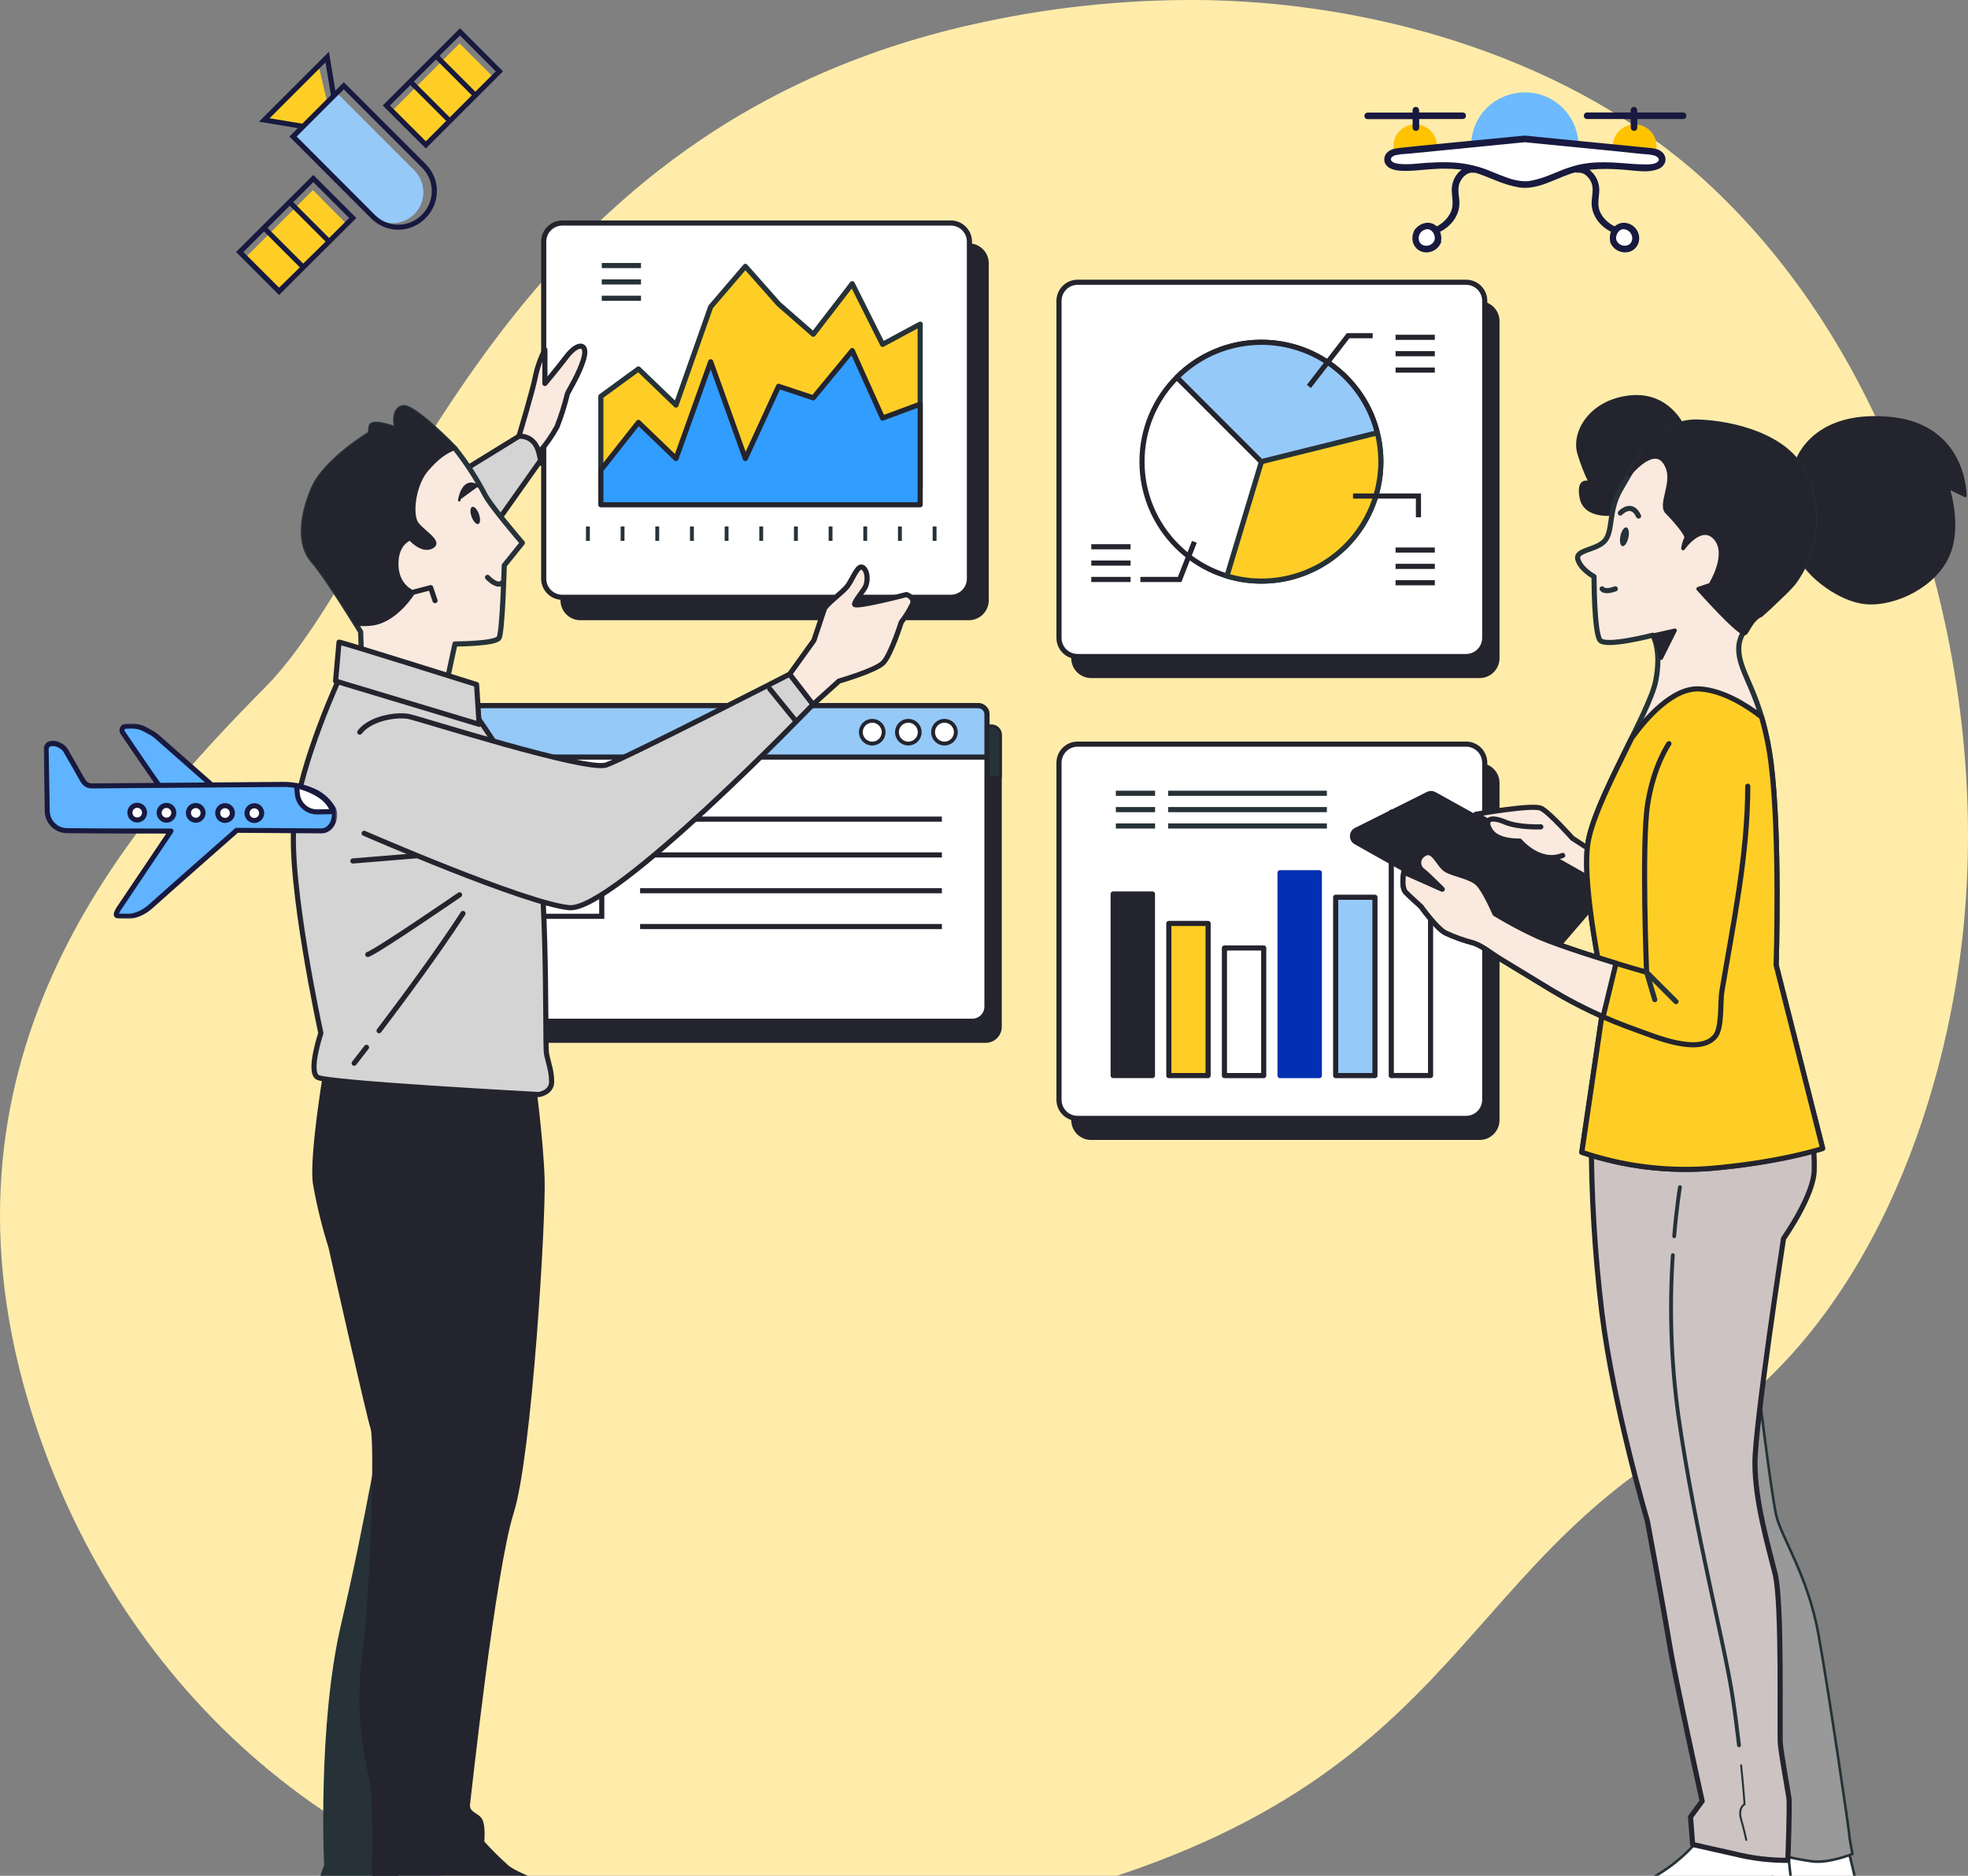 <svg width="767" height="731" viewBox="0 0 767 731" fill="none" xmlns="http://www.w3.org/2000/svg">
<rect x="0" y="0" width="767" height="731" fill="#808080" stroke="none"/>
<path d="M764.587 367.464C756.11 439.271 723.314 522.747 657.84 561.111C558.905 619.072 567.183 708.216 374.068 746.963C345.907 752.771 317.198 755.502 288.447 755.107C274.382 754.865 260.346 753.721 246.427 751.683C123.689 733.698 41.094 648.394 10.792 545.403C-29.084 409.967 50.536 321.271 103.327 267.881C156.119 214.491 194.749 47.988 384.24 8.394C413.157 2.259 442.684 -0.53 472.238 0.083C539.69 1.745 613.243 23.886 664.14 70.112C667.963 73.591 671.68 77.187 675.293 80.899C746.086 153.388 776.156 269.56 764.587 367.464Z" fill="#FFECAA"/>
<path d="M174.935 282.895H386.501C387.409 282.895 388.28 283.256 388.922 283.898C389.565 284.54 389.925 285.411 389.925 286.32V400.164C389.925 401.685 389.321 403.144 388.246 404.219C387.17 405.295 385.712 405.899 384.191 405.899H177.246C175.725 405.899 174.266 405.295 173.191 404.219C172.115 403.144 171.511 401.685 171.511 400.164V286.32C171.511 285.411 171.872 284.54 172.514 283.898C173.156 283.256 174.027 282.895 174.935 282.895Z" fill="#24242E" stroke="#24242E" stroke-linecap="round" stroke-linejoin="round"/>
<path d="M174.935 282.895H386.501C387.409 282.895 388.28 283.256 388.922 283.898C389.565 284.54 389.925 285.411 389.925 286.32V302.942H171.511V286.32C171.511 285.411 171.872 284.54 172.514 283.898C173.156 283.256 174.027 282.895 174.935 282.895Z" fill="#263238" stroke="#24242E" stroke-linecap="round" stroke-linejoin="round"/>
<path d="M345.212 297.672C347.663 297.672 349.65 295.685 349.65 293.234C349.65 290.783 347.663 288.796 345.212 288.796C342.76 288.796 340.773 290.783 340.773 293.234C340.773 295.685 342.76 297.672 345.212 297.672Z" fill="#263238" stroke="#24242E" stroke-linecap="round" stroke-linejoin="round"/>
<path d="M359.274 297.672C361.725 297.672 363.712 295.685 363.712 293.234C363.712 290.783 361.725 288.796 359.274 288.796C356.823 288.796 354.836 290.783 354.836 293.234C354.836 295.685 356.823 297.672 359.274 297.672Z" fill="#263238" stroke="#24242E" stroke-linecap="round" stroke-linejoin="round"/>
<path d="M373.353 297.672C375.804 297.672 377.791 295.685 377.791 293.234C377.791 290.783 375.804 288.796 373.353 288.796C370.902 288.796 368.915 290.783 368.915 293.234C368.915 295.685 370.902 297.672 373.353 297.672Z" fill="#263238" stroke="#24242E" stroke-linecap="round" stroke-linejoin="round"/>
<path d="M239.778 322.14H194.932V364.992H239.778V322.14Z" fill="#263238" stroke="#24242E" stroke-miterlimit="10"/>
<path d="M254.738 327.127H372.356" stroke="#24242E" stroke-miterlimit="10"/>
<path d="M254.738 341.073H372.356" stroke="#24242E" stroke-miterlimit="10"/>
<path d="M254.738 355.035H372.356" stroke="#24242E" stroke-miterlimit="10"/>
<path d="M254.738 368.981H372.356" stroke="#24242E" stroke-miterlimit="10"/>
<path d="M169.666 275H381.232C382.14 275 383.011 275.361 383.653 276.003C384.296 276.645 384.656 277.516 384.656 278.424V392.269C384.656 393.79 384.052 395.248 382.977 396.324C381.901 397.399 380.443 398.003 378.922 398.003H171.977C170.456 398.003 168.997 397.399 167.922 396.324C166.846 395.248 166.242 393.79 166.242 392.269V278.424C166.242 277.516 166.603 276.645 167.245 276.003C167.887 275.361 168.758 275 169.666 275Z" fill="white" stroke="#24242E" stroke-width="2" stroke-linecap="round" stroke-linejoin="round"/>
<path d="M169.666 275H381.232C382.14 275 383.011 275.361 383.653 276.003C384.296 276.645 384.656 277.516 384.656 278.424V295.046H166.242V278.424C166.242 277.516 166.603 276.645 167.245 276.003C167.887 275.361 168.758 275 169.666 275Z" fill="#95C9F8" stroke="#24242E" stroke-width="2" stroke-linecap="round" stroke-linejoin="round"/>
<path d="M339.942 289.777C342.394 289.777 344.381 287.79 344.381 285.339C344.381 282.888 342.394 280.901 339.942 280.901C337.491 280.901 335.504 282.888 335.504 285.339C335.504 287.79 337.491 289.777 339.942 289.777Z" fill="white" stroke="#24242E" stroke-width="1.5" stroke-linecap="round" stroke-linejoin="round"/>
<path d="M354.005 289.777C356.456 289.777 358.443 287.79 358.443 285.339C358.443 282.888 356.456 280.901 354.005 280.901C351.554 280.901 349.567 282.888 349.567 285.339C349.567 287.79 351.554 289.777 354.005 289.777Z" fill="white" stroke="#24242E" stroke-width="1.5" stroke-linecap="round" stroke-linejoin="round"/>
<path d="M368.084 289.777C370.535 289.777 372.522 287.79 372.522 285.339C372.522 282.888 370.535 280.901 368.084 280.901C365.633 280.901 363.646 282.888 363.646 285.339C363.646 287.79 365.633 289.777 368.084 289.777Z" fill="white" stroke="#24242E" stroke-width="1.5" stroke-linecap="round" stroke-linejoin="round"/>
<path d="M234.526 314.245H189.679V357.096H234.526V314.245Z" stroke="#24242E" stroke-width="2" stroke-miterlimit="10"/>
<path d="M249.469 319.231H367.087" stroke="#24242E" stroke-width="2" stroke-miterlimit="10"/>
<path d="M249.469 333.177H367.087" stroke="#24242E" stroke-width="2" stroke-miterlimit="10"/>
<path d="M249.469 347.123H367.087" stroke="#24242E" stroke-width="2" stroke-miterlimit="10"/>
<path d="M249.469 361.086H367.087" stroke="#24242E" stroke-width="2" stroke-miterlimit="10"/>
<path d="M576.657 297.895H425.263C421.252 297.895 418 301.148 418 305.159V436.49C418 440.502 421.252 443.754 425.263 443.754H576.657C580.669 443.754 583.921 440.502 583.921 436.49V305.159C583.921 301.148 580.669 297.895 576.657 297.895Z" fill="#24242E" stroke="#24242E" stroke-linecap="round" stroke-linejoin="round"/>
<path d="M571.388 290H419.994C415.983 290 412.73 293.252 412.73 297.264V428.595C412.73 432.607 415.983 435.859 419.994 435.859H571.388C575.4 435.859 578.652 432.607 578.652 428.595V297.264C578.652 293.252 575.4 290 571.388 290Z" fill="white" stroke="#24242E" stroke-width="2" stroke-linecap="round" stroke-linejoin="round"/>
<path d="M449.149 348.393H433.84V419.153H449.149V348.393Z" fill="#24242E" stroke="#24242E" stroke-width="2" stroke-linecap="round" stroke-linejoin="round"/>
<path d="M470.841 359.879H455.532V419.17H470.841V359.879Z" fill="#FFCE26" stroke="#24242E" stroke-width="2" stroke-linecap="round" stroke-linejoin="round"/>
<path d="M492.516 369.437H477.208V419.17H492.516V369.437Z" fill="white" stroke="#24242E" stroke-width="2" stroke-linecap="round" stroke-linejoin="round"/>
<path d="M514.192 340.115H498.883V419.17H514.192V340.115Z" fill="#032FB2" stroke="#032FB2" stroke-width="2" stroke-linecap="round" stroke-linejoin="round"/>
<path d="M535.867 349.673H520.558V419.17H535.867V349.673Z" fill="#95C9F8" stroke="#24242E" stroke-width="2" stroke-linecap="round" stroke-linejoin="round"/>
<path d="M557.542 316.512H542.233V419.153H557.542V316.512Z" fill="white" stroke="#24242E" stroke-width="2" stroke-linecap="round" stroke-linejoin="round"/>
<path d="M434.888 309.148H450.18" stroke="#263238" stroke-width="2" stroke-miterlimit="10"/>
<path d="M434.888 315.515H450.18" stroke="#263238" stroke-width="2" stroke-miterlimit="10"/>
<path d="M434.888 321.897H450.18" stroke="#263238" stroke-width="2" stroke-miterlimit="10"/>
<path d="M455.283 309.148H517.133" stroke="#263238" stroke-width="2" stroke-miterlimit="10"/>
<path d="M455.283 315.515H517.133" stroke="#263238" stroke-width="2" stroke-miterlimit="10"/>
<path d="M455.283 321.897H517.133" stroke="#263238" stroke-width="2" stroke-miterlimit="10"/>
<path d="M576.657 117.896H425.263C421.252 117.896 418 121.148 418 125.159V256.49C418 260.502 421.252 263.754 425.263 263.754H576.657C580.669 263.754 583.921 260.502 583.921 256.49V125.159C583.921 121.148 580.669 117.896 576.657 117.896Z" fill="#24242E" stroke="#24242E" stroke-linecap="round" stroke-linejoin="round"/>
<path d="M571.388 110H419.994C415.983 110 412.73 113.252 412.73 117.264V248.595C412.73 252.607 415.983 255.859 419.994 255.859H571.388C575.4 255.859 578.652 252.607 578.652 248.595V117.264C578.652 113.252 575.4 110 571.388 110Z" fill="white" stroke="#24242E" stroke-width="2" stroke-linecap="round" stroke-linejoin="round"/>
<path d="M491.619 226.455C517.323 226.455 538.161 205.617 538.161 179.913C538.161 154.209 517.323 133.371 491.619 133.371C465.915 133.371 445.077 154.209 445.077 179.913C445.077 205.617 465.915 226.455 491.619 226.455Z" fill="white" stroke="#24242E" stroke-width="2" stroke-linecap="round" stroke-linejoin="round"/>
<path d="M536.798 168.693C534.805 160.692 530.722 153.363 524.966 147.458C519.211 141.553 511.991 137.283 504.043 135.085C496.096 132.886 487.707 132.839 479.735 134.948C471.764 137.056 464.495 141.244 458.674 147.084L491.586 179.996L536.798 168.693Z" fill="#95C9F8" stroke="#24242E" stroke-width="2" stroke-linecap="round" stroke-linejoin="round"/>
<path d="M536.797 168.693L491.635 179.913L478.188 224.476C486.059 226.851 494.418 227.098 502.415 225.193C510.412 223.288 517.762 219.298 523.717 213.63C529.672 207.963 534.019 200.819 536.317 192.925C538.614 185.032 538.78 176.671 536.797 168.693Z" fill="#FFCE26" stroke="#263238" stroke-width="2" stroke-linecap="round" stroke-linejoin="round"/>
<path d="M510.12 150.591L525.412 130.828H534.986" stroke="#24242E" stroke-width="2" stroke-miterlimit="10"/>
<path d="M543.895 131.459H559.204" stroke="#24242E" stroke-width="2" stroke-miterlimit="10"/>
<path d="M543.895 137.842H559.204" stroke="#24242E" stroke-width="2" stroke-miterlimit="10"/>
<path d="M543.895 144.225H559.204" stroke="#24242E" stroke-width="2" stroke-miterlimit="10"/>
<path d="M543.895 214.354H559.204" stroke="#24242E" stroke-width="2" stroke-miterlimit="10"/>
<path d="M543.895 220.72H559.204" stroke="#24242E" stroke-width="2" stroke-miterlimit="10"/>
<path d="M543.895 227.103H559.204" stroke="#24242E" stroke-width="2" stroke-miterlimit="10"/>
<path d="M425.313 213.074H440.622" stroke="#24242E" stroke-width="2" stroke-miterlimit="10"/>
<path d="M425.313 219.44H440.622" stroke="#24242E" stroke-width="2" stroke-miterlimit="10"/>
<path d="M425.313 225.823H440.622" stroke="#24242E" stroke-width="2" stroke-miterlimit="10"/>
<path d="M465.489 211.162L459.754 225.823H444.445" stroke="#24242E" stroke-width="2" stroke-miterlimit="10"/>
<path d="M527.323 193.31H552.821V201.588" stroke="#24242E" stroke-width="2" stroke-miterlimit="10"/>
<path d="M377.592 95.344H226.198C222.186 95.344 218.934 98.596 218.934 102.608V233.939C218.934 237.95 222.186 241.203 226.198 241.203H377.592C381.604 241.203 384.856 237.95 384.856 233.939V102.608C384.856 98.596 381.604 95.344 377.592 95.344Z" fill="#24242E" stroke="#24242E" stroke-linecap="round" stroke-linejoin="round"/>
<path d="M370.561 86.916H219.167C215.155 86.916 211.903 90.169 211.903 94.18V225.511C211.903 229.523 215.155 232.775 219.167 232.775H370.561C374.572 232.775 377.824 229.523 377.824 225.511V94.18C377.824 90.169 374.572 86.916 370.561 86.916Z" fill="white" stroke="#24242E" stroke-width="2" stroke-linecap="round" stroke-linejoin="round"/>
<path d="M229.124 205.166V210.784" stroke="#263238" stroke-width="1.5" stroke-miterlimit="10"/>
<path d="M242.637 205.166V210.784" stroke="#263238" stroke-width="1.5" stroke-miterlimit="10"/>
<path d="M256.151 205.166V210.784" stroke="#263238" stroke-width="1.5" stroke-miterlimit="10"/>
<path d="M269.665 205.166V210.784" stroke="#263238" stroke-width="1.5" stroke-miterlimit="10"/>
<path d="M283.178 205.166V210.784" stroke="#263238" stroke-width="1.5" stroke-miterlimit="10"/>
<path d="M296.675 205.166V210.784" stroke="#263238" stroke-width="1.5" stroke-miterlimit="10"/>
<path d="M310.189 205.166V210.784" stroke="#263238" stroke-width="1.5" stroke-miterlimit="10"/>
<path d="M323.703 205.166V210.784" stroke="#263238" stroke-width="1.5" stroke-miterlimit="10"/>
<path d="M337.216 205.166V210.784" stroke="#263238" stroke-width="1.5" stroke-miterlimit="10"/>
<path d="M350.73 205.166V210.784" stroke="#263238" stroke-width="1.5" stroke-miterlimit="10"/>
<path d="M364.244 205.166V210.784" stroke="#263238" stroke-width="1.5" stroke-miterlimit="10"/>
<path d="M358.626 126.328L343.982 134.207L332.147 110.57L316.954 130.267L303.44 118.449L290.492 103.805L276.978 119.579L263.464 157.86L248.82 143.781L234.176 154.486V189.957H358.626V126.328Z" fill="#FFCE26" stroke="#263238" stroke-width="2" stroke-linecap="round" stroke-linejoin="round"/>
<path d="M234.526 103.489H249.818" stroke="#263238" stroke-width="2" stroke-miterlimit="10"/>
<path d="M234.526 109.872H249.818" stroke="#263238" stroke-width="2" stroke-miterlimit="10"/>
<path d="M234.526 116.238H249.818" stroke="#263238" stroke-width="2" stroke-miterlimit="10"/>
<path d="M358.626 157.511L343.982 162.929L332.147 136.633L316.954 155.05L303.44 150.546L290.492 178.704L276.978 140.972L263.464 178.704L248.82 164.625L234.176 183.192V196.722H358.626V157.511Z" fill="#319DFF" stroke="#24242E" stroke-width="2" stroke-linecap="round" stroke-linejoin="round"/>
<path d="M656.743 167.584C656.743 167.584 651.224 152.989 635.45 154.568C619.676 156.148 612.595 168.764 615.354 177.042C616.489 180.841 617.94 184.538 619.692 188.095C619.692 188.095 614.556 185.718 616.135 193.996C617.714 202.274 629.549 200.645 631.511 199.913C633.472 199.182 642.165 177.042 656.743 167.584Z" fill="#24242E" stroke="#24242E" stroke-linecap="round" stroke-linejoin="round"/>
<path d="M556.312 309.087L528.32 323.083C527.817 323.336 527.391 323.721 527.089 324.197C526.788 324.673 526.621 325.222 526.607 325.786C526.594 326.349 526.734 326.906 527.012 327.396C527.29 327.886 527.697 328.291 528.187 328.568L602.87 370.572C603.497 370.927 604.228 371.053 604.937 370.929C605.647 370.804 606.291 370.438 606.76 369.891L624.296 349.529C624.596 349.178 624.814 348.764 624.935 348.319C625.056 347.873 625.077 347.406 624.996 346.952C624.915 346.497 624.734 346.066 624.466 345.69C624.199 345.313 623.851 345.001 623.449 344.775L559.221 309.137C558.777 308.892 558.28 308.76 557.773 308.751C557.266 308.742 556.764 308.858 556.312 309.087Z" fill="#24242E" stroke="#24242E" stroke-linecap="round" stroke-linejoin="round"/>
<path d="M624.579 334.303L612.794 326.657C612.794 326.657 603.967 316.684 600.659 315.022C597.352 313.359 575.128 317.349 575.128 317.349L623.964 344.974L624.579 334.303Z" fill="#FAE9DE" stroke="#24242E" stroke-width="2" stroke-linecap="round" stroke-linejoin="round"/>
<path d="M600.51 322.236C600.51 322.236 591.833 322.618 586.481 320.341C581.129 318.064 578.054 319.127 580.846 323.665C583.639 328.203 592.299 327.771 592.299 327.771C592.299 327.771 599.862 336.979 609.037 333.372" fill="#FAE9DE"/>
<path d="M600.51 322.236C600.51 322.236 591.833 322.618 586.481 320.341C581.129 318.064 578.054 319.127 580.846 323.665C583.639 328.203 592.299 327.771 592.299 327.771C592.299 327.771 599.862 336.979 609.037 333.372" stroke="#24242E" stroke-width="2" stroke-linecap="round" stroke-linejoin="round"/>
<path d="M719.906 719.254C719.906 719.254 724.893 738.219 724.444 741.511C723.995 744.802 713.723 747.694 707.955 747.694C702.144 748.02 696.36 748.708 690.635 749.755L691.05 719.254H719.906Z" fill="white" stroke="#263238" stroke-linecap="round" stroke-linejoin="round"/>
<path d="M684.867 537.026C684.867 537.026 690.219 581.906 692.28 590.632C694.341 599.359 704.647 614.119 708.769 637.174C712.892 660.229 720.737 713.852 720.737 715.098C720.737 716.345 721.552 720.085 721.967 722.512C721.967 722.512 712.892 726.235 706.309 725.404C702.136 724.859 698.004 724.031 693.942 722.927C693.942 722.927 696.818 705.208 690.618 673.46C684.418 641.712 678.351 608.833 674.561 585.679C670.771 562.524 684.867 537.026 684.867 537.026Z" fill="#999999" stroke="#263238" stroke-linecap="round" stroke-linejoin="round"/>
<path d="M663.84 714.3C661.169 718.154 657.981 721.621 654.365 724.606C647.351 730.789 634.153 737.388 630.446 739.034C626.739 740.68 623.797 740.696 624.678 744.403C625.559 748.11 631.676 751.052 650.243 751.052C668.81 751.052 688.574 750.221 690.635 749.805C692.696 749.39 698.946 749.39 698.946 744.819C698.946 740.247 696.885 722.146 696.885 722.146L663.84 714.3Z" fill="white" stroke="#263238" stroke-linecap="round" stroke-linejoin="round"/>
<path d="M620.174 442.214C620.153 465.364 621.529 488.494 624.296 511.478C628.834 548.163 642.032 592.693 642.032 592.693C642.032 592.693 648.681 628.547 650.676 640.897C652.67 653.247 663.391 701.917 663.391 701.917L658.854 708.1L659.685 718.821L676.174 722.528C682.914 724.209 689.838 725.041 696.785 725.005C696.785 725.005 697.616 703.562 697.201 700.687C696.785 697.811 694.309 684.198 693.876 679.66C693.444 675.122 694.691 624.807 691.815 613.288C688.94 601.769 683.97 584.831 683.97 570.07C683.97 555.31 695.106 482.672 695.106 482.672C695.106 482.672 707.058 465.767 707.058 455.86C707.19 450.888 706.777 445.916 705.828 441.033L620.174 442.214Z" fill="#CEC3C3" stroke="#24242E" stroke-width="2" stroke-linecap="round" stroke-linejoin="round"/>
<path d="M678.584 687.971C679.515 697.08 679.914 703.147 679.914 703.147C679.914 703.147 677.254 704.46 678.584 709.098C679.914 713.735 680.579 717.06 680.579 717.06" stroke="#263238" stroke-width="0.75" stroke-linecap="round" stroke-linejoin="round"/>
<path d="M651.955 489.154C650.575 509.951 651.288 530.833 654.083 551.487C660.732 597.863 671.968 639.584 675.276 661.459C676.274 668.108 677.088 674.441 677.753 680.175" stroke="#263238" stroke-width="1.5" stroke-linecap="round" stroke-linejoin="round"/>
<path d="M654.731 462.659C654.731 462.659 653.485 469.956 652.487 481.791" stroke="#263238" stroke-width="1.5" stroke-linecap="round" stroke-linejoin="round"/>
<path d="M699.727 180.998C699.727 180.998 704.847 160.486 735.598 162.846C766.348 165.207 765.966 193.281 765.966 193.281L759.317 190.123C759.317 190.123 764.836 206.296 758.519 218.115C752.203 229.933 736.046 236.648 725.408 234.737C714.77 232.825 703.284 222.786 701.622 217.267C699.96 211.748 706.027 192.434 699.727 180.998Z" fill="#24242E" stroke="#24242E" stroke-linecap="round" stroke-linejoin="round"/>
<path d="M638.608 178.621C638.608 178.621 636.248 182.577 631.511 190.855C626.773 199.132 628.751 206.612 625.593 210.568C622.435 214.524 613.775 214.109 614.955 218.048C616.135 221.988 621.255 224.697 621.255 224.697C621.255 224.697 621.255 246.771 623.632 249.531C626.009 252.29 644.127 247.552 644.127 247.552C644.127 247.552 647.684 253.088 645.307 265.305C642.93 277.522 621.654 311.431 618.894 328.386C616.135 345.34 625.543 387.527 625.543 387.527L616.484 449.029C632.576 454.489 649.607 456.632 666.55 455.328C693.76 452.968 710.316 447.45 710.316 447.45L692.231 376.124C692.231 376.124 693.81 325.66 690.27 297.668C686.729 269.676 677.653 262.978 677.653 252.788C677.653 242.599 690.652 237.014 698.93 227.157C703.482 221.051 706.26 213.806 706.958 206.222C707.656 198.637 706.247 191.007 702.886 184.173C696.42 170.227 675.675 164.858 661.48 164.459C647.285 164.06 638.608 178.621 638.608 178.621Z" fill="#FAE9DE" stroke="#263238" stroke-width="2" stroke-linecap="round" stroke-linejoin="round"/>
<path d="M644.126 247.619L652.77 245.691L647.384 256.445C646.755 253.354 645.656 250.378 644.126 247.619Z" fill="#24242E" stroke="#24242E" stroke-width="1.5" stroke-linecap="round" stroke-linejoin="round"/>
<path d="M710.365 447.599L692.231 376.124C692.231 376.124 693.81 325.659 690.269 297.668C689.518 291.482 688.267 285.367 686.529 279.384C680.728 274.879 671.786 269.194 662.66 268.496C652.072 267.682 641.5 279.932 635.932 287.661C628.984 301.757 620.556 318.18 618.894 328.419C616.135 345.373 625.543 387.56 625.543 387.56L616.484 449.062C632.576 454.522 649.607 456.665 666.55 455.362C693.81 453.051 710.365 447.599 710.365 447.599Z" fill="#FFCE26" stroke="#24242E" stroke-width="2" stroke-linecap="round" stroke-linejoin="round"/>
<path d="M661.48 164.425C647.285 164.043 638.608 178.621 638.608 178.621C638.608 178.621 637.378 180.682 634.918 184.937C637.378 182.012 646.321 172.421 650.044 182.577C652.222 188.494 646.886 196.755 649.645 199.531C652.404 202.307 657.956 208.59 657.142 209.77C656.542 211.013 656.143 212.342 655.962 213.71C655.962 213.71 663.059 203.471 668.578 209.77C674.096 216.07 666.6 227.905 666.6 227.905L661.879 229.484C661.879 229.484 677.254 246.838 680.014 246.838C680.778 246.838 682.773 240.92 686.313 239.74C690.815 235.842 695.032 231.626 698.93 227.124C703.482 221.017 706.26 213.773 706.958 206.188C707.656 198.604 706.247 190.974 702.886 184.139C696.42 170.193 675.675 164.824 661.48 164.425Z" fill="#24242E" stroke="#24242E" stroke-width="1.5" stroke-linecap="round" stroke-linejoin="round"/>
<path d="M634.635 209.521C634.203 211.532 633.156 213.028 632.308 212.845C631.46 212.663 631.111 210.884 631.543 208.856C631.975 206.828 633.023 205.332 633.87 205.532C634.718 205.731 635.134 207.493 634.635 209.521Z" fill="#263238"/>
<path d="M631.51 199.93C631.51 199.93 635.849 195.21 638.608 201.11" stroke="#263238" stroke-width="2" stroke-linecap="round" stroke-linejoin="round"/>
<path d="M624.413 229.484C624.413 229.484 625.211 231.063 629.549 229.484" stroke="#263238" stroke-width="2" stroke-linecap="round" stroke-linejoin="round"/>
<path d="M650.443 289.822C650.443 289.822 644.525 298.133 642.132 313.476C639.738 328.818 641.733 378.917 641.733 378.917C641.733 378.917 608.223 369.459 597.169 363.957C592.178 361.583 587.312 358.954 582.592 356.078C582.592 356.078 579.034 347.767 576.275 344.642C573.516 341.517 566.036 340.703 563.277 338.725C560.517 336.747 558.539 330.413 554.966 332.807C554.369 333.116 553.864 333.575 553.499 334.139C553.133 334.703 552.921 335.352 552.882 336.023C552.844 336.693 552.98 337.362 553.279 337.964C553.577 338.566 554.027 339.08 554.583 339.456C556.163 340.653 562.063 346.554 562.063 346.554L547.103 339.905C547.103 339.905 545.923 345.822 547.885 347.8C549.846 349.778 553.802 353.319 553.802 353.319C553.802 353.319 559.72 361.63 563.277 363.558C566.828 365.209 570.522 366.533 574.314 367.514C577.838 368.694 581.395 371.703 584.553 373.614L604.649 385.831C615.058 392.088 626.073 397.273 637.528 401.307C644.708 403.833 662.278 411.546 668.511 403.817C671.204 400.492 670.373 390.519 671.071 386.363C675.476 359.918 681.161 333.306 681.161 306.395" fill="#FFCE26"/>
<path d="M650.443 289.822C650.443 289.822 644.525 298.133 642.132 313.476C639.738 328.818 641.733 378.917 641.733 378.917C641.733 378.917 608.223 369.459 597.169 363.957C592.178 361.583 587.312 358.954 582.592 356.078C582.592 356.078 579.034 347.767 576.275 344.642C573.516 341.517 566.036 340.703 563.277 338.725C560.517 336.747 558.539 330.413 554.966 332.807C554.369 333.116 553.864 333.575 553.499 334.139C553.133 334.703 552.921 335.352 552.882 336.023C552.844 336.693 552.98 337.362 553.279 337.964C553.577 338.566 554.027 339.08 554.583 339.456C556.163 340.653 562.063 346.554 562.063 346.554L547.103 339.905C547.103 339.905 545.923 345.822 547.885 347.8C549.846 349.778 553.802 353.319 553.802 353.319C553.802 353.319 559.72 361.63 563.277 363.558C566.828 365.209 570.522 366.533 574.314 367.514C577.838 368.694 581.395 371.703 584.553 373.614L604.649 385.831C615.058 392.088 626.073 397.273 637.528 401.307C644.708 403.833 662.278 411.546 668.511 403.817C671.204 400.492 670.373 390.519 671.071 386.363C675.476 359.918 681.161 333.306 681.161 306.395" stroke="#24242E" stroke-width="2" stroke-linecap="round" stroke-linejoin="round"/>
<path d="M629.815 375.41C619.06 372.085 603.951 367.315 597.202 363.94C592.211 361.567 587.345 358.937 582.625 356.061C582.625 356.061 579.068 347.75 576.308 344.626C573.549 341.501 566.069 340.686 563.31 338.708C560.551 336.73 558.573 330.397 554.999 332.791C554.403 333.1 553.897 333.559 553.532 334.123C553.167 334.686 552.954 335.336 552.916 336.006C552.877 336.677 553.014 337.346 553.312 337.948C553.61 338.55 554.06 339.064 554.617 339.439C556.196 340.636 562.097 346.537 562.097 346.537L547.137 339.888C547.137 339.888 545.957 345.806 547.918 347.784C549.879 349.762 553.835 353.302 553.835 353.302C553.835 353.302 559.753 361.613 563.31 363.541C566.861 365.193 570.555 366.517 574.347 367.497C577.871 368.678 581.428 371.686 584.586 373.598L604.682 385.815C611.155 389.709 617.867 393.19 624.778 396.237L629.815 375.41Z" fill="#FAE9DE" stroke="#24242E" stroke-width="2" stroke-linecap="round" stroke-linejoin="round"/>
<path d="M653.202 390.353L641.766 378.917L644.924 389.571" stroke="#263238" stroke-width="2" stroke-linecap="round" stroke-linejoin="round"/>
<path d="M149.919 550.656C149.919 550.656 142.788 593.408 133.479 632.868C124.171 672.329 126.831 727.132 126.831 727.132C126.831 727.132 121.844 737.554 126.282 742.491C130.72 747.428 137.801 745.815 139.447 745.815C141.092 745.815 152.595 745.267 152.595 745.267C152.595 745.267 161.405 693.157 164.729 646.016C168.053 598.876 165.277 527.086 161.986 529.828C158.695 532.571 151.581 546.816 151.581 546.816L149.919 550.656Z" fill="#263238" stroke="#263238" stroke-linecap="round" stroke-linejoin="round"/>
<path d="M127.446 411.995C127.446 411.995 120.797 450.358 122.459 461.312C123.92 469.66 125.936 477.9 128.493 485.979C128.493 485.979 143.287 551.753 144.932 556.69C146.578 561.626 144.932 620.269 141.608 646.017C138.283 671.764 143.802 688.769 144.932 696.997C146.063 705.225 145.481 732.069 145.481 732.069L144.384 747.411C144.384 747.411 152.063 750.154 165.76 750.154C179.456 750.154 208.512 751.816 208.512 751.816C208.512 751.816 226.048 751.268 224.402 743.605C222.757 735.942 203.026 732.086 197.558 727.149C194.283 724.217 191.17 721.11 188.233 717.841C188.233 717.841 188.781 712.355 187.684 709.613C186.587 706.87 182.199 706.87 182.698 703.047C183.196 699.224 192.571 612.058 199.702 589.585C206.833 567.112 212.301 475.042 211.753 459.151C211.204 443.261 207.946 419.125 207.946 419.125L127.446 411.995Z" fill="#24242E" stroke="#24242E" stroke-linecap="round" stroke-linejoin="round"/>
<path d="M133.147 262.396C133.147 262.396 116.957 296.77 114.614 320.374C112.27 343.977 125.052 402.62 125.052 402.62C125.052 402.62 120.066 417.447 123.706 419.807C127.346 422.167 210.008 426.555 210.008 426.555C210.008 426.555 214.994 425.874 214.994 421.569C214.994 417.264 213.648 414.155 212.966 410.449C212.285 406.742 213.98 330.879 206.567 314.041C199.153 297.202 183.978 276.624 183.978 276.624L133.147 262.396Z" fill="#D4D4D4" stroke="#24242E" stroke-width="2" stroke-linecap="round" stroke-linejoin="round"/>
<path d="M147.741 401.688C156.899 389.621 170.663 371.054 180.436 355.994" stroke="#24242E" stroke-width="2" stroke-linecap="round" stroke-linejoin="round"/>
<path d="M138.034 414.355C138.034 414.355 139.863 412.027 142.838 408.155" stroke="#24242E" stroke-width="2" stroke-linecap="round" stroke-linejoin="round"/>
<path d="M179.107 348.714C179.107 348.714 147.309 370.572 143.336 371.985" stroke="#24242E" stroke-width="2" stroke-linecap="round" stroke-linejoin="round"/>
<path d="M202.245 170.01C202.245 170.01 207.647 152.142 208.661 146.739C209.422 143.109 210.669 139.598 212.368 136.301V149.449C212.368 149.449 216.407 144.728 220.795 138.993C225.184 133.259 229.223 133.608 227.527 139.675C225.832 145.742 221.46 152.474 221.128 153.488C220.075 157.847 218.726 162.129 217.089 166.304C215.114 169.927 212.739 173.317 210.008 176.41L202.245 170.01Z" fill="#FAE9DE" stroke="#24242E" stroke-width="2" stroke-linecap="round" stroke-linejoin="round"/>
<path d="M180.337 183.507L202.245 170.01C202.245 170.01 208.312 169.329 210.008 176.41C211.703 183.491 210.673 179.452 210.673 179.452L193.485 203.72L180.337 183.507Z" fill="#D4D4D4" stroke="#24242E" stroke-width="2" stroke-linecap="round" stroke-linejoin="round"/>
<path d="M177.312 174.747C177.312 174.747 160.79 157.544 156.75 158.907C152.711 160.27 154.723 167.334 154.723 167.334C154.723 167.334 144.949 163.611 144.6 166.32L144.267 169.013C144.267 169.013 126.748 179.468 122.027 190.622C117.306 201.775 116.625 212.529 122.027 218.596C127.429 224.664 140.561 246.239 140.561 246.239L140.893 256.694L174.27 265.122L177.312 250.96C177.312 250.96 193.153 250.96 194.499 248.599C195.846 246.239 196.527 220.342 196.527 220.342L203.591 211.565C203.591 211.565 190.792 196.738 188.765 192.35C185.511 186.135 181.676 180.241 177.312 174.747Z" fill="#FAE9DE" stroke="#263238" stroke-width="2" stroke-linecap="round" stroke-linejoin="round"/>
<path d="M195.768 227.094C195.768 227.094 194.106 229.189 190 225" stroke="#263238" stroke-width="2" stroke-linecap="round" stroke-linejoin="round"/>
<path d="M177.312 174.747C177.312 174.747 160.79 157.544 156.75 158.907C152.711 160.27 154.723 167.334 154.723 167.334C154.723 167.334 144.949 163.611 144.6 166.32L144.267 169.013C144.267 169.013 126.748 179.468 122.027 190.622C117.306 201.775 116.625 212.529 122.027 218.597C126.199 223.284 134.992 237.246 138.765 243.33C141.043 243.608 143.347 243.569 145.614 243.214C155.055 241.552 161.454 230.731 161.454 230.731C161.454 230.731 155.055 228.719 154.806 220.292C154.556 211.865 159.792 210.169 159.792 210.169C159.792 210.169 164.513 215.571 168.552 213.211C172.591 210.851 163.565 206.462 162.153 203.088C160.3 198.663 161.986 188.203 166.647 182.959C171.308 177.715 173.639 176.55 177.312 174.747Z" fill="#24242E" stroke="#24242E" stroke-linecap="round" stroke-linejoin="round"/>
<path d="M186.653 200.362C187.318 202.207 187.202 203.919 186.421 204.202C185.639 204.485 184.459 203.221 183.794 201.376C183.129 199.531 183.246 197.819 184.044 197.537C184.841 197.254 186.005 198.517 186.653 200.362Z" fill="#24242E"/>
<path d="M178.991 194.943C178.991 194.943 180.337 185.502 186.404 189.541L178.991 194.943Z" fill="#24242E"/>
<path d="M178.991 194.943C178.991 194.943 180.337 185.502 186.404 189.541" stroke="#24242E" stroke-linecap="round" stroke-linejoin="round"/>
<path d="M161.454 230.697L167.854 229.018L169.549 234.072" stroke="#24242E" stroke-width="2" stroke-linecap="round" stroke-linejoin="round"/>
<path d="M132.133 250.245C133.147 250.245 185.739 266.767 185.739 266.767L186.737 282.276L130.787 265.421L132.133 250.245Z" fill="#D4D4D4" stroke="#24242E" stroke-width="2" stroke-linecap="round" stroke-linejoin="round"/>
<path d="M141.907 324.745C141.907 324.745 204.606 352.055 221.81 353.734C239.014 355.413 316.871 274.53 316.871 274.53L307.762 262.728C307.762 262.728 244.05 295.424 236.288 298.117C228.525 300.809 164.148 280.248 159.427 279.251C154.706 278.253 144.251 279.915 140.212 285.318" fill="#D4D4D4"/>
<path d="M141.907 324.745C141.907 324.745 204.606 352.055 221.81 353.734C239.014 355.413 316.871 274.53 316.871 274.53L307.762 262.728C307.762 262.728 244.05 295.424 236.288 298.117C228.525 300.809 164.148 280.248 159.427 279.251C154.706 278.253 144.251 279.915 140.212 285.318" stroke="#24242E" stroke-width="2" stroke-linecap="round" stroke-linejoin="round"/>
<path d="M162.135 333.521L137.518 335.533" stroke="#24242E" stroke-width="2" stroke-linecap="round" stroke-linejoin="round"/>
<path d="M300 268.463L310.122 280.929" stroke="#24242E" stroke-width="2" stroke-linecap="round" stroke-linejoin="round"/>
<path d="M307.762 262.728L317.203 249.58L321.242 237.446C321.924 235.418 328.323 231.046 330.351 228.337C332.379 225.628 334.39 219.577 336.418 221.256C338.446 222.935 338.08 226.658 337.432 228.337C336.784 230.016 333.376 233.739 333.044 235.418C332.711 237.097 353.273 231.711 353.273 231.711C353.273 231.711 356.597 232.725 355.633 235.418C354.428 237.928 352.956 240.302 351.245 242.499C351.245 242.499 347.206 255.315 344.164 258.34C341.122 261.365 326.977 265.421 326.977 265.421L316.871 274.53L307.762 262.728Z" fill="#FAE9DE" stroke="#24242E" stroke-width="2" stroke-linecap="round" stroke-linejoin="round"/>
<path d="M131.26 36.165L114.216 53.209L144.435 83.438C145.555 84.559 146.885 85.448 148.349 86.055C149.813 86.662 151.382 86.975 152.967 86.975C154.552 86.975 156.121 86.662 157.585 86.055C159.049 85.448 160.379 84.559 161.499 83.438C162.618 82.317 163.504 80.985 164.104 79.519C165.309 76.577 165.302 73.278 164.085 70.341C163.485 68.875 162.599 67.543 161.479 66.423L131.27 36.155L131.26 36.165Z" fill="#95C9F8"/>
<path d="M166.573 57.029L192.903 30.699L185.214 23.009L179.121 16.916L152.791 43.247L166.573 57.029ZM95.644 100.393L121.964 74.063L128.087 80.264L135.786 87.973L109.456 114.283L95.644 100.393ZM102.834 46.518L124.11 25.331L127.46 39.642L117.194 49.908L102.834 46.518Z" fill="#FFCE26"/>
<path d="M92 98.209L122.111 68.166L138.891 84.956L108.78 114.999L92 98.209ZM94.85 98.209L108.77 112.099L117.586 103.45L103.588 89.511L94.85 98.209ZM104.058 89.011L117.987 102.911L127.058 93.987L113.08 80.019L104.058 89.011ZM113.56 79.5L127.518 93.498L136.08 84.956L122.111 70.987L113.56 79.5ZM155.21 89.53C151.271 89.525 147.495 87.957 144.709 85.171L112.796 53.209L116.087 49.927L100.924 47.42L128.194 20.159L130.692 35.312L133.983 32.021L165.917 63.954C167.303 65.325 168.399 66.961 169.139 68.764C170.264 71.477 170.558 74.463 169.984 77.344C169.411 80.225 167.995 82.871 165.917 84.946L165.682 85.191C164.315 86.569 162.687 87.658 160.892 88.394C159.092 89.146 157.161 89.532 155.21 89.53ZM115.617 53.209L146.14 83.79C147.333 84.983 148.747 85.931 150.303 86.582C152.65 87.557 155.234 87.813 157.726 87.316C160.219 86.819 162.507 85.591 164.3 83.79L164.536 83.545C166.934 81.14 168.281 77.882 168.281 74.484C168.281 71.088 166.934 67.829 164.536 65.424L133.983 34.842L115.617 53.209ZM105.077 46.087L117.811 48.193L128.968 37.036L126.862 24.302L105.077 46.087ZM149.157 41.102L179.258 11L196.048 27.799L165.966 57.871L149.157 41.102ZM151.978 41.102L165.966 55.06L174.507 46.509L160.549 32.54L151.978 41.102ZM160.99 32.07L174.997 46.029L183.999 37.036L170.041 23.048L160.99 32.07ZM170.481 22.539L184.489 36.498L193.217 27.809L179.268 13.831L170.481 22.539Z" fill="#18193F"/>
<path d="M103.073 87.63L101.688 89.016L117.55 104.877L118.935 103.492L103.073 87.63Z" fill="#18193F"/>
<path d="M113.391 77.875L112.005 79.26L127.867 95.122L129.252 93.737L113.391 77.875Z" fill="#18193F"/>
<path d="M160.399 30.859L159.014 32.244L174.876 48.106L176.261 46.721L160.399 30.859Z" fill="#18193F"/>
<path d="M170.391 20.872L169.005 22.258L184.867 38.119L186.252 36.734L170.391 20.872Z" fill="#18193F"/>
<path d="M551.568 65.513C556.273 65.513 560.087 61.699 560.087 56.993C560.087 52.288 556.273 48.474 551.568 48.474C546.862 48.474 543.048 52.288 543.048 56.993C543.048 61.699 546.862 65.513 551.568 65.513Z" fill="#FFC300"/>
<path d="M637.094 65.513C641.799 65.513 645.614 61.699 645.614 56.993C645.614 52.288 641.799 48.474 637.094 48.474C632.389 48.474 628.574 52.288 628.574 56.993C628.574 61.699 632.389 65.513 637.094 65.513Z" fill="#FFC300"/>
<path d="M644 59.5C641.6 59.1 610 55.667 594.5 54C581.167 55.333 553.5 58 549.5 58C544.5 58 541 59.5 540.5 62C540 64.5 544 65 549.5 65C555 65 565.5 64.5 570 65C574.5 65.5 589 72 595.5 72C602 72 617.5 65.5 622 64.5C626.5 63.5 639 65.5 642.5 65.5C646 65.5 647.5 64 647.5 62.5C647.5 61 647 60 644 59.5Z" fill="white"/>
<path d="M637.5 92C637.5 89 634.5 88 632.5 88.5C631.167 89 628.5 90.5 628.5 92.5C628.5 95 630.5 96.5 633.5 97C636.5 97.5 637.5 95 637.5 92Z" fill="white"/>
<path d="M560 94.5C559.5 97 557 97.5 554.5 97C552.5 96.5 552 94 551.5 91.5C551 89 554 88.5 557 88C560 87.5 560.5 92 560 94.5Z" fill="white"/>
<path d="M637.5 92C637.5 89 634.5 88 632.5 88.5C631.167 89 628.5 90.5 628.5 92.5C628.5 95 630.5 96.5 633.5 97C636.5 97.5 637.5 95 637.5 92Z" stroke="black"/>
<path d="M560 94.5C559.5 97 557 97.5 554.5 97C552.5 96.5 552 94 551.5 91.5C551 89 554 88.5 557 88C560 87.5 560.5 92 560 94.5Z" stroke="black"/>
<path d="M594.279 53.668H594.536L600.479 54.242L615.168 55.69C614.936 51.459 613.421 47.399 610.824 44.051C608.228 40.703 604.673 38.224 600.633 36.946C596.914 35.802 592.953 35.693 589.177 36.632C585.4 37.571 581.951 39.521 579.2 42.274C575.724 45.88 573.662 50.617 573.391 55.618C580.289 54.961 587.135 54.273 594.033 53.627C594.074 53.613 594.118 53.609 594.161 53.617C594.204 53.624 594.245 53.641 594.279 53.668Z" fill="#6DBAFF"/>
<path d="M633.327 98.104C632.144 98.106 630.989 97.753 630.01 97.09C629.03 96.427 628.273 95.486 627.835 94.388C627.821 94.294 627.8 94.202 627.773 94.111C627.766 94.043 627.766 93.974 627.773 93.906C627.556 92.802 627.638 91.661 628.009 90.6L628.153 90.18L627.753 89.974C623.257 87.644 620.434 83.292 620.567 78.868C620.567 78.159 620.67 77.431 620.752 76.671C620.978 74.68 621.224 72.637 620.29 70.728C619.356 68.819 617.591 67.032 615.425 67.032C615.237 67.017 615.048 67.017 614.86 67.032H614.563C614.399 67.029 614.236 67.001 614.08 66.95H613.936H613.782C613.125 67.135 612.499 67.32 611.842 67.535C609.851 68.233 607.819 69.085 605.858 69.907C601.824 71.611 598.18 72.955 594.31 72.955C593.565 72.955 592.821 72.904 592.083 72.801C588.996 72.237 585.98 71.335 583.091 70.112L581.448 69.455C579.395 68.613 577.25 67.751 575.074 67.084H574.971H574.858H574.561H574.273C574.08 67.051 573.884 67.034 573.688 67.032C571.512 67.032 569.654 68.972 568.771 70.892C567.889 72.811 568.135 74.762 568.351 76.702C568.433 77.461 568.515 78.17 568.535 78.878C568.669 83.302 565.846 87.654 561.35 89.984L560.95 90.19L561.093 90.611C561.461 91.643 561.567 92.751 561.401 93.834C561.396 93.899 561.396 93.964 561.401 94.029V94.101V94.275V94.398C560.959 95.493 560.2 96.431 559.222 97.093C558.244 97.755 557.091 98.111 555.91 98.114C555.253 98.117 554.601 97.995 553.99 97.755C553.314 97.493 552.702 97.089 552.195 96.57C551.689 96.051 551.3 95.43 551.054 94.747C550.782 93.999 550.67 93.202 550.726 92.408C550.783 91.614 551.007 90.84 551.383 90.138C551.881 89.225 552.611 88.46 553.5 87.919C554.388 87.379 555.404 87.082 556.443 87.059C557.232 87.051 558.01 87.245 558.702 87.624C559.04 87.808 559.36 88.025 559.656 88.27L559.913 88.506L560.221 88.352C562.423 87.225 564.228 85.452 565.394 83.271C566.626 81.003 566.421 78.796 566.205 76.466C566.205 75.963 566.113 75.439 566.082 74.947C565.959 73.635 566.1 72.312 566.494 71.056C566.889 69.799 567.531 68.634 568.381 67.628C568.649 67.288 568.955 66.982 569.295 66.714L570.321 65.914L569.049 65.77C566.996 65.575 564.943 65.483 562.982 65.483C561.802 65.483 560.621 65.483 559.471 65.585C557.798 65.647 556.084 65.801 554.431 65.955C552.307 66.15 550.11 66.345 547.965 66.345H547.646C544.403 66.345 540.944 65.903 539.927 63.265C539.71 62.603 539.691 61.891 539.874 61.218C540.056 60.545 540.432 59.94 540.954 59.478C541.604 58.904 542.382 58.496 543.222 58.287C543.957 58.113 544.7 57.983 545.45 57.897C550.305 57.394 555.201 56.87 560.057 56.408L573.401 55.105C580.288 54.458 587.186 53.801 594.033 53.113H594.526L615.117 55.166L624.838 56.111L636.909 57.301C638.962 57.486 640.861 57.661 642.852 57.886C643.722 57.949 644.584 58.09 645.429 58.307C646.25 58.526 647.01 58.934 647.646 59.498C648.17 59.959 648.547 60.564 648.73 61.237C648.912 61.911 648.892 62.623 648.672 63.286C648.407 63.878 648.018 64.406 647.531 64.835C647.044 65.263 646.471 65.582 645.85 65.77C644.27 66.303 642.609 66.553 640.943 66.509C639.311 66.509 637.658 66.345 636.067 66.191L635.205 66.109C631.356 65.739 628.42 65.585 625.679 65.585C623.801 65.576 621.923 65.665 620.054 65.852L618.884 65.965L619.756 66.745C620.078 67.025 620.38 67.327 620.66 67.648C621.53 68.647 622.187 69.813 622.59 71.076C622.992 72.338 623.132 73.669 623 74.988C623 75.439 622.918 75.891 622.877 76.332C622.641 78.734 622.415 80.993 623.678 83.323C624.904 85.51 626.775 87.267 629.036 88.352L629.344 88.506L629.6 88.281C629.916 88.02 630.261 87.796 630.627 87.613C631.314 87.243 632.084 87.053 632.865 87.059C633.905 87.079 634.922 87.374 635.811 87.915C636.7 88.456 637.429 89.223 637.925 90.138C638.304 90.843 638.528 91.62 638.585 92.418C638.642 93.216 638.529 94.017 638.254 94.768C638.009 95.446 637.621 96.064 637.116 96.58C636.611 97.095 636.001 97.496 635.328 97.755C634.69 98 634.01 98.118 633.327 98.104ZM632.731 89.061C632.139 89.06 631.564 89.258 631.099 89.625C630.533 90.094 630.102 90.706 629.853 91.397C629.604 92.089 629.545 92.835 629.683 93.557C629.952 94.284 630.44 94.911 631.079 95.35C631.719 95.79 632.479 96.02 633.255 96.01C633.737 96.019 634.214 95.917 634.651 95.712C635.054 95.528 635.412 95.255 635.696 94.913C635.98 94.572 636.184 94.172 636.293 93.741C636.423 93.214 636.435 92.665 636.328 92.133C636.222 91.601 636 91.099 635.677 90.662C635.337 90.192 634.896 89.804 634.386 89.527C633.876 89.249 633.311 89.09 632.731 89.061ZM556.31 89.061C555.732 89.089 555.168 89.245 554.658 89.518C554.149 89.792 553.707 90.175 553.364 90.641C553.045 91.07 552.824 91.563 552.716 92.086C552.608 92.609 552.615 93.15 552.738 93.669C552.839 94.115 553.041 94.531 553.327 94.887C553.614 95.242 553.977 95.528 554.39 95.722C554.833 95.931 555.318 96.037 555.807 96.03C556.574 96.048 557.327 95.827 557.962 95.396C558.597 94.966 559.081 94.348 559.348 93.629C559.507 92.897 559.458 92.136 559.208 91.43C558.958 90.725 558.516 90.103 557.932 89.635C557.472 89.263 556.901 89.054 556.31 89.04V89.061ZM562.582 63.491C567.873 63.385 573.142 64.201 578.153 65.903C579.683 66.458 581.233 67.084 582.68 67.689L584.333 68.367C585.359 68.767 586.386 69.126 587.361 69.496C589.605 70.345 591.974 70.82 594.372 70.902C595.06 70.901 595.746 70.843 596.425 70.728C599.227 70.195 601.964 69.359 604.585 68.233L606.772 67.361C609.511 66.164 612.343 65.192 615.24 64.456C618.423 63.771 621.674 63.447 624.93 63.491C627.044 63.491 629.303 63.584 632.249 63.809L634.681 64.004L636.899 64.169C638.13 64.24 639.526 64.323 640.881 64.323H641.61H642.339H642.452C643.663 64.24 645.306 64.138 646.291 63.163C646.47 63.013 646.604 62.817 646.678 62.596C646.753 62.375 646.764 62.138 646.712 61.91C646.424 60.812 644.72 60.33 644.659 60.309C643.414 60.029 642.146 59.86 640.871 59.806C640.348 59.806 639.845 59.734 639.311 59.683L628.892 58.584L594.69 55.218C594.436 55.135 594.163 55.135 593.91 55.218L588.428 55.751L566.092 57.969L559.779 58.584L555.027 59.057L549.299 59.611C548.899 59.611 548.488 59.673 548.067 59.703C546.722 59.76 545.384 59.922 544.064 60.186H543.92C543.304 60.36 542.073 60.904 541.867 61.787C541.815 62.013 541.825 62.248 541.895 62.468C541.965 62.689 542.094 62.886 542.268 63.039C543.294 63.984 544.937 64.066 546.045 64.169C546.661 64.169 547.154 64.24 547.677 64.24H548.057C550.028 64.24 552.009 64.066 553.918 63.881C554.76 63.799 555.612 63.727 556.454 63.666H557.1C559.051 63.532 560.857 63.471 562.582 63.471V63.491Z" fill="#18193F" stroke="#18193F" stroke-width="0.5"/>
<path d="M636.837 50.752C636.565 50.752 636.304 50.644 636.111 50.452C635.919 50.259 635.811 49.998 635.811 49.726V46.133H618.504C618.371 46.136 618.238 46.112 618.115 46.061C617.992 46.01 617.881 45.933 617.789 45.836C617.697 45.74 617.626 45.625 617.582 45.499C617.537 45.373 617.519 45.24 617.529 45.107C617.519 44.974 617.537 44.84 617.582 44.714C617.626 44.589 617.697 44.474 617.789 44.377C617.881 44.28 617.992 44.204 618.115 44.153C618.238 44.102 618.371 44.077 618.504 44.08H635.78V42.92C635.78 42.648 635.888 42.387 636.081 42.195C636.273 42.002 636.534 41.894 636.806 41.894C637.079 41.894 637.34 42.002 637.532 42.195C637.725 42.387 637.833 42.648 637.833 42.92V44.08H655.971C656.108 44.069 656.246 44.089 656.376 44.136C656.505 44.184 656.623 44.259 656.72 44.357C656.818 44.455 656.893 44.572 656.941 44.702C656.989 44.831 657.008 44.969 656.997 45.107C657.008 45.244 656.989 45.383 656.941 45.512C656.893 45.642 656.818 45.759 656.72 45.857C656.623 45.954 656.505 46.029 656.376 46.077C656.246 46.125 656.108 46.144 655.971 46.133H637.864V49.736C637.875 49.873 637.856 50.011 637.808 50.14C637.76 50.269 637.684 50.386 637.587 50.483C637.489 50.58 637.371 50.654 637.242 50.701C637.112 50.747 636.974 50.765 636.837 50.752Z" fill="#18193F" stroke="#18193F" stroke-width="0.5"/>
<path d="M551.814 50.752C551.681 50.763 551.547 50.745 551.422 50.7C551.296 50.655 551.181 50.584 551.084 50.493C550.988 50.401 550.911 50.29 550.86 50.166C550.809 50.043 550.784 49.911 550.787 49.777V46.174H533.029C532.892 46.185 532.754 46.166 532.624 46.118C532.495 46.071 532.377 45.995 532.28 45.898C532.182 45.8 532.107 45.682 532.059 45.553C532.011 45.424 531.992 45.285 532.003 45.148C532.003 44.876 532.111 44.614 532.304 44.422C532.496 44.23 532.757 44.121 533.029 44.121H550.767V42.92C550.767 42.648 550.875 42.387 551.068 42.195C551.26 42.002 551.521 41.894 551.793 41.894C552.066 41.894 552.327 42.002 552.519 42.195C552.712 42.387 552.82 42.648 552.82 42.92V44.08H570.054C570.192 44.069 570.33 44.089 570.46 44.136C570.589 44.184 570.707 44.259 570.804 44.357C570.902 44.455 570.977 44.572 571.025 44.702C571.073 44.831 571.092 44.969 571.081 45.107C571.092 45.244 571.073 45.383 571.025 45.512C570.977 45.642 570.902 45.759 570.804 45.857C570.707 45.954 570.589 46.029 570.46 46.077C570.33 46.125 570.192 46.144 570.054 46.133H552.861V49.736C552.871 49.875 552.85 50.014 552.8 50.144C552.751 50.273 552.673 50.391 552.574 50.487C552.474 50.584 552.354 50.658 552.223 50.704C552.092 50.75 551.952 50.766 551.814 50.752Z" fill="#18193F" stroke="#18193F" stroke-width="0.5"/>
<mask id="mask0_2075_17424" style="mask-type:luminance" maskUnits="userSpaceOnUse" x="17" y="282" width="115" height="77">
<path d="M131.444 282H17V358.062H131.444V282Z" fill="white"/>
</mask>
<g mask="url(#mask0_2075_17424)">
<path d="M122.015 308.21C118.334 306.609 114.516 305.68 110.52 305.7C107.666 305.7 96.485 305.799 82.47 305.918C78.316 302.221 64.498 290.065 60.915 286.922C60.344 286.428 59.734 285.993 59.065 285.637L56.368 284.174C54.853 283.344 53.14 282.949 51.428 282.969L49.046 283.008C47.806 283.028 47.077 284.431 47.786 285.479C51.309 290.658 59.459 302.656 61.959 306.076C48.868 306.194 37.845 306.273 35.936 306.293C34.657 306.293 33.554 305.878 32.747 304.85C32.373 304.356 32.038 303.842 31.724 303.308C30.582 301.332 29.48 299.316 28.338 297.339C27.511 295.896 26.625 294.473 25.838 293.01C25.464 292.318 25.031 291.705 24.421 291.251C23.161 290.282 21.763 289.689 20.149 289.788C18.771 289.887 17.945 290.816 17.964 292.2C17.964 292.654 18.004 293.089 18.023 293.524C18.141 297.616 18.299 308.546 18.417 316.058C18.476 320.288 21.881 323.707 26.094 323.747C39.735 323.945 66.644 323.905 66.644 323.905C66.644 323.905 47.589 352.23 46.369 354.069C45.995 354.642 45.66 355.255 45.424 355.907C45.148 356.638 45.483 357.054 46.27 357.073C47.55 357.093 48.829 357.152 50.109 357.133C50.739 357.133 51.368 357.073 51.979 356.915C54.616 356.263 56.9 354.938 58.927 353.12C65.738 346.973 92.272 323.628 92.272 323.628L125.244 323.846C129.633 323.846 131.444 317.857 129.81 315.129C128.255 312.579 125.834 309.871 122.015 308.21Z" fill="#5FB3FF"/>
<path d="M49.577 358.061C48.751 358.061 47.944 358.041 47.137 358.021C46.822 358.021 46.507 358.002 46.211 358.002C45.286 357.982 44.814 357.567 44.597 357.231C44.42 356.954 44.164 356.381 44.479 355.511C44.735 354.839 45.089 354.167 45.542 353.475C46.585 351.894 60.797 330.783 64.793 324.853C58.455 324.853 37.511 324.853 26.074 324.695C21.291 324.636 17.492 320.821 17.433 316.018C17.315 307.953 17.138 297.516 17.039 293.504C17.039 293.306 17.02 293.128 17.02 292.93C17 292.673 17 292.416 17 292.159C16.961 290.242 18.22 288.878 20.11 288.74C21.803 288.621 23.417 289.175 25.051 290.4C25.72 290.894 26.252 291.566 26.744 292.495C27.216 293.385 27.747 294.274 28.259 295.144C28.574 295.698 28.909 296.251 29.244 296.824C29.795 297.793 30.346 298.781 30.897 299.77C31.468 300.778 32.039 301.786 32.61 302.814C32.944 303.407 33.239 303.861 33.554 304.237C34.106 304.948 34.893 305.304 35.936 305.304H35.956C37.846 305.304 48.889 305.205 60.089 305.107C56.821 300.461 50.05 290.499 47.019 286.052C46.487 285.281 46.428 284.273 46.861 283.423C47.294 282.592 48.141 282.059 49.085 282.039L51.467 281.999C53.357 281.96 55.227 282.415 56.9 283.324L59.597 284.787C60.325 285.182 60.994 285.656 61.624 286.19C63.337 287.692 78.139 300.718 82.903 304.929L92.351 304.85C101.682 304.77 108.433 304.711 110.579 304.711C110.599 304.711 110.638 304.711 110.658 304.711C114.614 304.711 118.472 305.561 122.488 307.301C125.933 308.803 128.689 311.254 130.696 314.575C131.799 316.413 131.661 319.299 130.362 321.592C129.22 323.628 127.37 324.774 125.283 324.774L92.686 324.557C89.812 327.087 65.974 348.059 59.616 353.791C57.353 355.827 54.931 357.152 52.255 357.804C51.625 357.962 50.955 358.041 50.168 358.041C49.912 358.061 49.735 358.061 49.577 358.061ZM46.369 356.045C46.645 356.045 46.9 356.065 47.176 356.065C48.121 356.084 49.105 356.104 50.05 356.104C50.68 356.104 51.211 356.045 51.684 355.926C54.046 355.353 56.172 354.187 58.199 352.348C64.951 346.28 91.288 323.094 91.564 322.857C91.741 322.699 91.977 322.62 92.214 322.62L125.185 322.837C127.035 322.837 128.078 321.473 128.551 320.643C129.476 318.983 129.633 316.828 128.905 315.603C127.134 312.638 124.673 310.443 121.602 309.119C117.843 307.478 114.24 306.688 110.559 306.688C110.54 306.688 110.52 306.688 110.5 306.688C108.355 306.688 101.623 306.747 92.292 306.826L82.47 306.905C82.234 306.905 81.997 306.826 81.82 306.648C77.391 302.735 62.018 289.194 60.266 287.653C59.754 287.198 59.203 286.822 58.593 286.486L55.896 285.024C54.538 284.292 52.983 283.917 51.447 283.937L49.066 283.976C48.751 283.976 48.593 284.194 48.554 284.292C48.514 284.391 48.416 284.628 48.593 284.905C52.018 289.946 60.246 302.062 62.746 305.462C62.963 305.759 63.002 306.154 62.825 306.49C62.667 306.826 62.313 307.024 61.959 307.044C50.148 307.142 37.924 307.241 35.916 307.261C35.897 307.261 35.897 307.261 35.877 307.261C34.224 307.261 32.885 306.648 31.96 305.443C31.606 304.988 31.251 304.454 30.877 303.782C30.306 302.774 29.736 301.746 29.165 300.738C28.614 299.77 28.062 298.781 27.511 297.813C27.196 297.259 26.862 296.706 26.547 296.172C26.035 295.283 25.484 294.373 24.992 293.464C24.637 292.792 24.283 292.337 23.83 292.021C22.59 291.072 21.449 290.677 20.209 290.756C19.145 290.835 18.929 291.566 18.949 292.159C18.949 292.397 18.968 292.634 18.968 292.871C18.968 293.069 18.988 293.286 18.988 293.484C19.087 297.496 19.264 307.953 19.382 316.018C19.441 319.734 22.393 322.699 26.094 322.738C39.578 322.916 66.368 322.896 66.624 322.896C66.978 322.896 67.313 323.094 67.49 323.43C67.667 323.746 67.648 324.142 67.431 324.438C67.234 324.715 48.357 352.783 47.156 354.602C46.822 355.076 46.566 355.551 46.369 356.045Z" fill="#18193F"/>
<path d="M115.599 306.175L115.894 309.377C116.248 313.409 119.654 316.473 123.689 316.394L129.575 316.276C129.575 316.295 129.122 309.772 115.599 306.175Z" fill="white"/>
<path d="M123.551 317.402C119.103 317.402 115.323 313.943 114.91 309.476L114.614 306.273C114.595 305.957 114.713 305.641 114.969 305.423C115.205 305.206 115.54 305.147 115.855 305.226C129.89 308.962 130.54 315.94 130.559 316.236C130.579 316.513 130.48 316.77 130.303 316.968C130.126 317.165 129.87 317.284 129.595 317.284L123.709 317.402C123.65 317.402 123.591 317.402 123.551 317.402ZM116.701 307.519L116.858 309.298C117.173 312.797 120.146 315.485 123.65 315.426L128.256 315.347C127.488 313.587 124.949 309.99 116.701 307.519Z" fill="#18193F"/>
<path d="M99.103 319.754C100.68 319.754 101.958 318.471 101.958 316.888C101.958 315.305 100.68 314.022 99.103 314.022C97.527 314.022 96.249 315.305 96.249 316.888C96.249 318.471 97.527 319.754 99.103 319.754Z" fill="white"/>
<path d="M99.103 320.743C98.591 320.743 98.08 320.644 97.607 320.427C96.662 320.031 95.934 319.28 95.56 318.311C95.186 317.363 95.186 316.315 95.599 315.366C96.426 313.409 98.69 312.5 100.639 313.33C101.584 313.725 102.312 314.477 102.686 315.445C103.06 316.394 103.06 317.442 102.647 318.391C102.253 319.339 101.505 320.071 100.54 320.446C100.068 320.664 99.576 320.743 99.103 320.743ZM99.103 315.01C98.375 315.01 97.686 315.445 97.391 316.157C97.194 316.611 97.194 317.125 97.371 317.6C97.548 318.074 97.922 318.43 98.375 318.628C98.828 318.825 99.34 318.825 99.812 318.648C100.284 318.47 100.639 318.094 100.836 317.639C101.032 317.185 101.032 316.671 100.855 316.196C100.678 315.722 100.304 315.366 99.851 315.168C99.595 315.07 99.34 315.01 99.103 315.01Z" fill="#18193F"/>
<path d="M87.686 319.715C89.263 319.715 90.541 318.431 90.541 316.848C90.541 315.265 89.263 313.982 87.686 313.982C86.11 313.982 84.832 315.265 84.832 316.848C84.832 318.431 86.11 319.715 87.686 319.715Z" fill="white"/>
<path d="M87.686 320.703C87.174 320.703 86.663 320.604 86.19 320.387C85.245 319.992 84.517 319.24 84.143 318.272C83.769 317.323 83.769 316.275 84.182 315.326C84.596 314.378 85.324 313.646 86.289 313.271C87.234 312.895 88.277 312.895 89.222 313.31C91.171 314.14 92.076 316.414 91.249 318.371C90.856 319.319 90.108 320.051 89.143 320.426C88.651 320.604 88.178 320.703 87.686 320.703ZM87.686 314.971C87.45 314.971 87.214 315.01 86.997 315.109C86.525 315.287 86.171 315.663 85.974 316.117C85.777 316.572 85.777 317.086 85.954 317.56C86.131 318.035 86.505 318.39 86.958 318.588C87.411 318.786 87.922 318.786 88.395 318.608C88.867 318.43 89.222 318.054 89.418 317.6C89.832 316.651 89.379 315.544 88.434 315.129C88.178 315.01 87.942 314.971 87.686 314.971Z" fill="#18193F"/>
<path d="M76.289 319.656C77.865 319.656 79.143 318.372 79.143 316.789C79.143 315.206 77.865 313.923 76.289 313.923C74.713 313.923 73.435 315.206 73.435 316.789C73.435 318.372 74.713 319.656 76.289 319.656Z" fill="white"/>
<path d="M76.27 320.644C75.778 320.644 75.266 320.545 74.773 320.328C72.825 319.497 71.919 317.224 72.746 315.267C73.14 314.318 73.888 313.587 74.852 313.211C75.797 312.836 76.84 312.836 77.785 313.251C79.734 314.081 80.64 316.354 79.813 318.311C79.183 319.774 77.766 320.644 76.27 320.644ZM76.289 314.911C76.053 314.911 75.817 314.951 75.6 315.05C75.128 315.228 74.773 315.603 74.577 316.058C74.163 317.007 74.616 318.114 75.561 318.529C76.506 318.944 77.608 318.489 78.022 317.541C78.435 316.592 77.982 315.485 77.037 315.07C76.781 314.971 76.525 314.911 76.289 314.911Z" fill="#18193F"/>
<path d="M64.872 319.616C66.449 319.616 67.727 318.333 67.727 316.75C67.727 315.167 66.449 313.884 64.872 313.884C63.296 313.884 62.018 315.167 62.018 316.75C62.018 318.333 63.296 319.616 64.872 319.616Z" fill="white"/>
<path d="M64.872 320.604C64.38 320.604 63.868 320.505 63.376 320.288C61.427 319.458 60.522 317.185 61.349 315.228C61.742 314.279 62.49 313.547 63.455 313.172C64.4 312.796 65.443 312.796 66.388 313.211C67.333 313.607 68.061 314.358 68.435 315.326C68.809 316.275 68.809 317.323 68.396 318.272C67.785 319.715 66.368 320.604 64.872 320.604ZM64.872 314.872C64.636 314.872 64.4 314.911 64.183 315.01C63.711 315.188 63.356 315.564 63.16 316.018C62.746 316.967 63.199 318.074 64.144 318.489C65.089 318.904 66.191 318.45 66.604 317.501C66.801 317.046 66.801 316.532 66.624 316.058C66.447 315.583 66.073 315.228 65.62 315.03C65.364 314.911 65.128 314.872 64.872 314.872Z" fill="#18193F"/>
<path d="M53.475 319.557C55.051 319.557 56.329 318.273 56.329 316.69C56.329 315.107 55.051 313.824 53.475 313.824C51.898 313.824 50.621 315.107 50.621 316.69C50.621 318.273 51.898 319.557 53.475 319.557Z" fill="white"/>
<path d="M53.455 320.545C52.944 320.545 52.432 320.446 51.959 320.229C51.014 319.833 50.286 319.082 49.912 318.114C49.538 317.165 49.538 316.117 49.951 315.168C50.345 314.22 51.093 313.488 52.058 313.113C53.002 312.737 54.046 312.737 54.991 313.152C55.936 313.547 56.664 314.299 57.038 315.267C57.412 316.216 57.412 317.264 56.999 318.213C56.605 319.161 55.857 319.893 54.892 320.268C54.44 320.466 53.947 320.545 53.455 320.545ZM53.475 314.813C53.239 314.813 53.002 314.852 52.786 314.951C52.314 315.129 51.959 315.504 51.762 315.959C51.566 316.414 51.566 316.928 51.743 317.402C51.92 317.877 52.294 318.232 52.747 318.43C53.199 318.628 53.711 318.628 54.184 318.45C54.656 318.272 55.01 317.896 55.207 317.442C55.404 316.987 55.404 316.473 55.227 315.999C55.05 315.524 54.676 315.168 54.223 314.971C53.967 314.872 53.711 314.813 53.475 314.813Z" fill="#18193F"/>
<path d="M82.445 304.925L61.914 305.094L61.93 307.07L82.461 306.901L82.445 304.925Z" fill="#18193F"/>
</g>
</svg>
